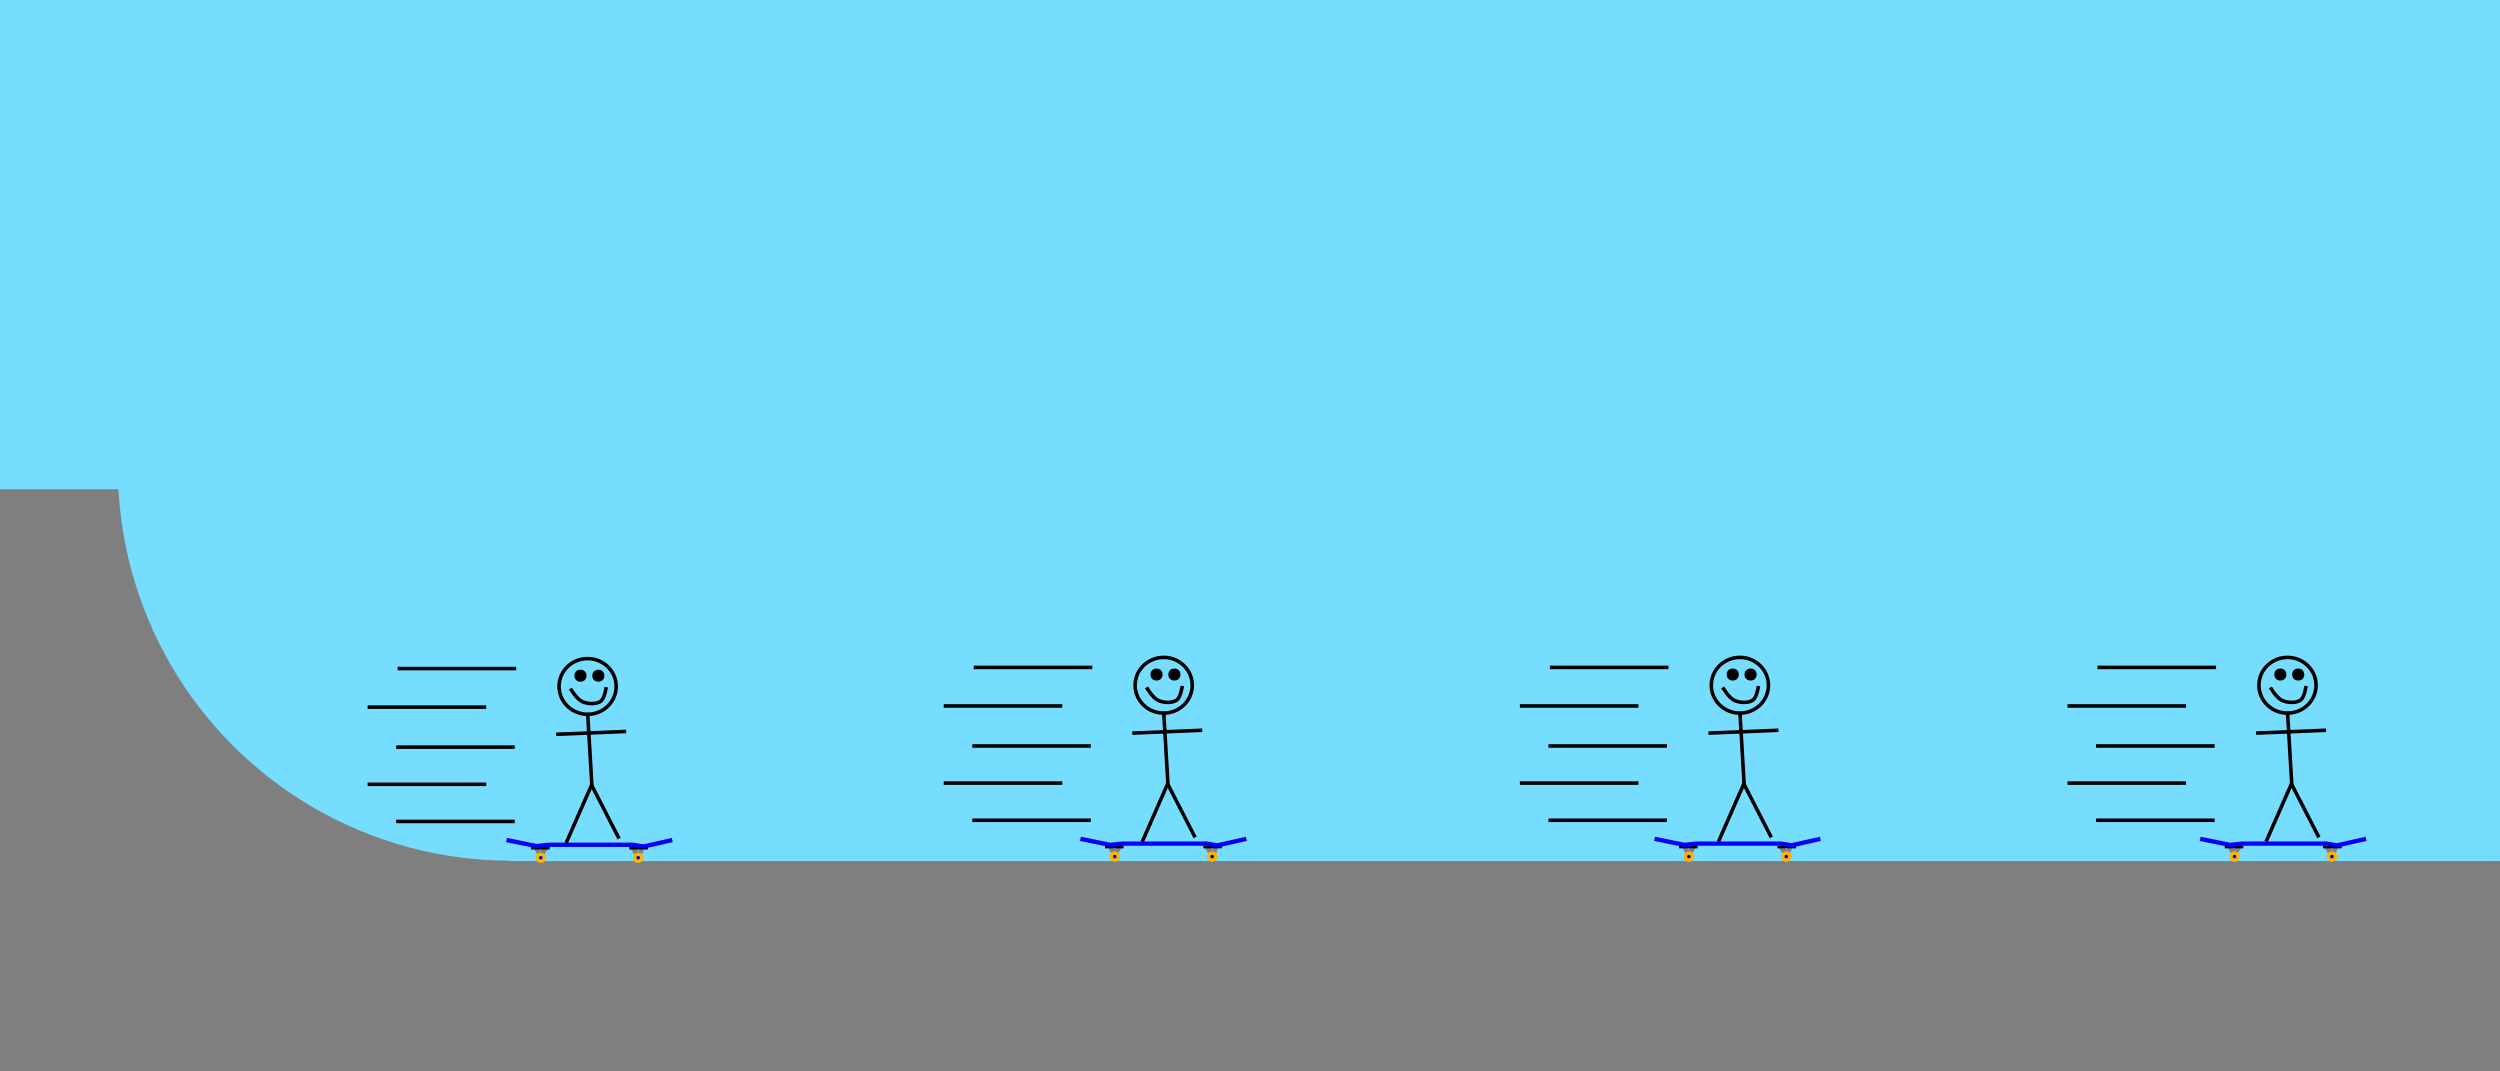 <svg width="700" height="300" xmlns="http://www.w3.org/2000/svg" xmlns:svg="http://www.w3.org/2000/svg" xmlns:xlink="http://www.w3.org/1999/xlink">
<g>
<rect fill="#77ddff" height="169" id="svg_4" stroke="#000000" stroke-width="0" width="702" x="-0.5" y="-2.5"/>
<rect fill="#7f7f7f" height="165" id="svg_2" stroke="#000000" stroke-width="0" width="704" x="-1.5" y="137"/>
<rect fill="#77ddff" height="110" id="svg_5" stroke="#000000" stroke-width="0" width="560" x="142.5" y="131.1"/>
<ellipse cx="143" cy="131" fill="#77ddff" id="svg_6" rx="110" ry="110" stroke="#000000" stroke-width="0"/>
<g filter="url(#svg_25_blur)" id="svg_25">
<use id="svg_9" transform="matrix(0.124 0 0 0.121 126.321 105.022)" x="122.397" xlink:href="#svg_8" y="1070.884"/>
<g id="svg_10"/>
<g id="svg_19">
<line fill="none" id="svg_11" stroke="#000000" x1="158.533" x2="165.733" y1="236" y2="219.6"/>
<line fill="none" id="svg_12" stroke="#000000" x1="173.333" x2="165.733" y1="234.8" y2="220"/>
<line fill="none" id="svg_13" stroke="#000000" x1="164.533" x2="165.733" y1="199.6" y2="220"/>
<line fill="none" id="svg_14" stroke="#000000" x1="155.733" x2="175.333" y1="205.6" y2="204.8"/>
<ellipse cx="164.533" cy="192.2" fill="none" id="svg_15" rx="8" ry="7.8" stroke="#000000"/>
<path d="m159.733,192.8c0,0 1.6,2.8 3.2,3.6c1.6,0.8 4,0.8 5.2,0c1.2,-0.8 1.6,-4 1.6,-4" fill="none" id="svg_16" stroke="#000000"/>
<ellipse cx="162.533" cy="189.2" fill="#000000" id="svg_17" rx="1.2" ry="1.2" stroke="#000000"/>
<ellipse cx="167.533" cy="189.2" fill="#000000" id="svg_18" rx="1.2" ry="1.2" stroke="#000000"/>
</g>
<line fill="none" id="svg_20" stroke="#000000" x1="144.533" x2="111.333" y1="187.2" y2="187.2"/>
<line fill="none" id="svg_21" stroke="#000000" x1="136.133" x2="102.933" y1="198" y2="198"/>
<line fill="none" id="svg_22" stroke="#000000" x1="144.133" x2="110.933" y1="209.2" y2="209.2"/>
<line fill="none" id="svg_23" stroke="#000000" x1="136.133" x2="102.933" y1="219.6" y2="219.6"/>
<line fill="none" id="svg_24" stroke="#000000" x1="144.133" x2="110.933" y1="230" y2="230"/>
</g>
<g id="svg_26">
<use id="svg_27" transform="matrix(0.124 0 0 0.121 126.321 105.022)" x="3946.909" xlink:href="#svg_8" y="1068.165"/>
<g id="svg_28"/>
<g id="svg_29">
<line fill="none" id="svg_30" stroke="#000000" x1="634.498" x2="641.698" y1="235.671" y2="219.271"/>
<line fill="none" id="svg_31" stroke="#000000" x1="649.298" x2="641.698" y1="234.471" y2="219.671"/>
<line fill="none" id="svg_32" stroke="#000000" x1="640.498" x2="641.698" y1="199.271" y2="219.671"/>
<line fill="none" id="svg_33" stroke="#000000" x1="631.698" x2="651.298" y1="205.271" y2="204.471"/>
<ellipse cx="640.498" cy="191.871" fill="none" id="svg_34" rx="8" ry="7.8" stroke="#000000"/>
<path d="m635.698,192.471c0,0 1.6,2.8 3.2,3.6c1.6,0.8 4,0.8 5.2,0c1.2,-0.8 1.6,-4 1.6,-4" fill="none" id="svg_35" stroke="#000000"/>
<ellipse cx="638.498" cy="188.871" fill="#000000" id="svg_36" rx="1.2" ry="1.2" stroke="#000000"/>
<ellipse cx="643.498" cy="188.871" fill="#000000" id="svg_37" rx="1.2" ry="1.2" stroke="#000000"/>
</g>
<line fill="none" id="svg_38" stroke="#000000" x1="620.498" x2="587.298" y1="186.871" y2="186.871"/>
<line fill="none" id="svg_39" stroke="#000000" x1="612.098" x2="578.898" y1="197.671" y2="197.671"/>
<line fill="none" id="svg_40" stroke="#000000" x1="620.098" x2="586.898" y1="208.871" y2="208.871"/>
<line fill="none" id="svg_41" stroke="#000000" x1="612.098" x2="578.898" y1="219.271" y2="219.271"/>
<line fill="none" id="svg_42" stroke="#000000" x1="620.098" x2="586.898" y1="229.671" y2="229.671"/>
</g>
<g filter="url(#svg_43_blur)" id="svg_43">
<use id="svg_44" transform="matrix(0.124 0 0 0.121 126.321 105.022)" x="2714.831" xlink:href="#svg_8" y="1068.165"/>
<g id="svg_45"/>
<g id="svg_46">
<line fill="none" id="svg_47" stroke="#000000" x1="481.164" x2="488.364" y1="235.671" y2="219.271"/>
<line fill="none" id="svg_48" stroke="#000000" x1="495.964" x2="488.364" y1="234.471" y2="219.671"/>
<line fill="none" id="svg_49" stroke="#000000" x1="487.164" x2="488.364" y1="199.271" y2="219.671"/>
<line fill="none" id="svg_50" stroke="#000000" x1="478.364" x2="497.964" y1="205.271" y2="204.471"/>
<ellipse cx="487.164" cy="191.871" fill="none" id="svg_51" rx="8" ry="7.8" stroke="#000000"/>
<path d="m482.364,192.471c0,0 1.6,2.8 3.2,3.6c1.6,0.8 4,0.8 5.2,0c1.2,-0.8 1.6,-4 1.6,-4" fill="none" id="svg_52" stroke="#000000"/>
<ellipse cx="485.164" cy="188.871" fill="#000000" id="svg_53" rx="1.2" ry="1.2" stroke="#000000"/>
<ellipse cx="490.164" cy="188.871" fill="#000000" id="svg_54" rx="1.2" ry="1.2" stroke="#000000"/>
</g>
<line fill="none" id="svg_55" stroke="#000000" x1="467.164" x2="433.964" y1="186.871" y2="186.871"/>
<line fill="none" id="svg_56" stroke="#000000" x1="458.764" x2="425.564" y1="197.671" y2="197.671"/>
<line fill="none" id="svg_57" stroke="#000000" x1="466.764" x2="433.564" y1="208.871" y2="208.871"/>
<line fill="none" id="svg_58" stroke="#000000" x1="458.764" x2="425.564" y1="219.271" y2="219.271"/>
<line fill="none" id="svg_59" stroke="#000000" x1="466.764" x2="433.564" y1="229.671" y2="229.671"/>
</g>
<g filter="url(#svg_60_blur)" id="svg_60">
<use id="svg_61" transform="matrix(0.124 0 0 0.121 126.321 105.022)" x="1418.47" xlink:href="#svg_8" y="1068.165"/>
<g id="svg_62"/>
<g id="svg_63">
<line fill="none" id="svg_64" stroke="#000000" x1="319.831" x2="327.031" y1="235.671" y2="219.271"/>
<line fill="none" id="svg_65" stroke="#000000" x1="334.631" x2="327.031" y1="234.471" y2="219.671"/>
<line fill="none" id="svg_66" stroke="#000000" x1="325.831" x2="327.031" y1="199.271" y2="219.671"/>
<line fill="none" id="svg_67" stroke="#000000" x1="317.031" x2="336.631" y1="205.271" y2="204.471"/>
<ellipse cx="325.831" cy="191.871" fill="none" id="svg_68" rx="8" ry="7.8" stroke="#000000"/>
<path d="m321.031,192.471c0,0 1.6,2.8 3.2,3.6c1.6,0.8 4,0.8 5.2,0c1.2,-0.8 1.6,-4 1.6,-4" fill="none" id="svg_69" stroke="#000000"/>
<ellipse cx="323.831" cy="188.871" fill="#000000" id="svg_70" rx="1.2" ry="1.2" stroke="#000000"/>
<ellipse cx="328.831" cy="188.871" fill="#000000" id="svg_71" rx="1.2" ry="1.2" stroke="#000000"/>
</g>
<line fill="none" id="svg_72" stroke="#000000" x1="305.831" x2="272.631" y1="186.871" y2="186.871"/>
<line fill="none" id="svg_73" stroke="#000000" x1="297.431" x2="264.231" y1="197.671" y2="197.671"/>
<line fill="none" id="svg_74" stroke="#000000" x1="305.431" x2="272.231" y1="208.871" y2="208.871"/>
<line fill="none" id="svg_75" stroke="#000000" x1="297.431" x2="264.231" y1="219.271" y2="219.271"/>
<line fill="none" id="svg_76" stroke="#000000" x1="305.431" x2="272.231" y1="229.671" y2="229.671"/>
</g>
</g>
<defs>
<symbol height="58" id="svg_8" width="380" xmlns="http://www.w3.org/2000/svg" xmlns:svg="http://www.w3.org/2000/svg">
<g>
<line fill="none" stroke="#7f7f7f" stroke-width="10" x1="68.5" x2="79.5" y1="21" y2="42"/>
<line fill="none" stroke="#7f7f7f" stroke-width="12" x1="94.5" x2="77.5" y1="17" y2="43"/>
<line fill="none" stroke="#7f7f7f" stroke-width="12" x1="286.5" x2="300.5" y1="19" y2="43"/>
<line fill="none" stroke="#7f7f7f" stroke-width="10" x1="309.5" x2="302.5" y1="22" y2="41"/>
<circle cx="80" cy="46" fill="#0000bf" r="8" stroke="#ffb200" stroke-width="8"/>
<circle cx="300" cy="46" fill="#0000bf" r="8" stroke="#ffb200" stroke-width="8"/>
<rect fill="#000000" height="6" stroke="#0000ff" stroke-width="0" width="42" x="280" y="21"/>
<rect fill="#000000" height="6" stroke-width="0" width="42" x="58" y="21"/>
<path d="m2.5,5l67.5,14l28,-3l189,0l25,4l65,-15" fill-opacity="0" stroke="#0000ff" stroke-width="10"/>
</g>
</symbol>
<filter height="200%" id="svg_43_blur" width="200%" x="-50%" y="-50%">
<feGaussianBlur in="SourceGraphic" stdDeviation="0.7"/>
</filter>
<filter id="svg_60_blur">
<feGaussianBlur in="SourceGraphic" stdDeviation="1.4"/>
</filter>
<filter id="svg_25_blur">
<feGaussianBlur in="SourceGraphic" stdDeviation="2.1"/>
</filter>
</defs>
</svg>